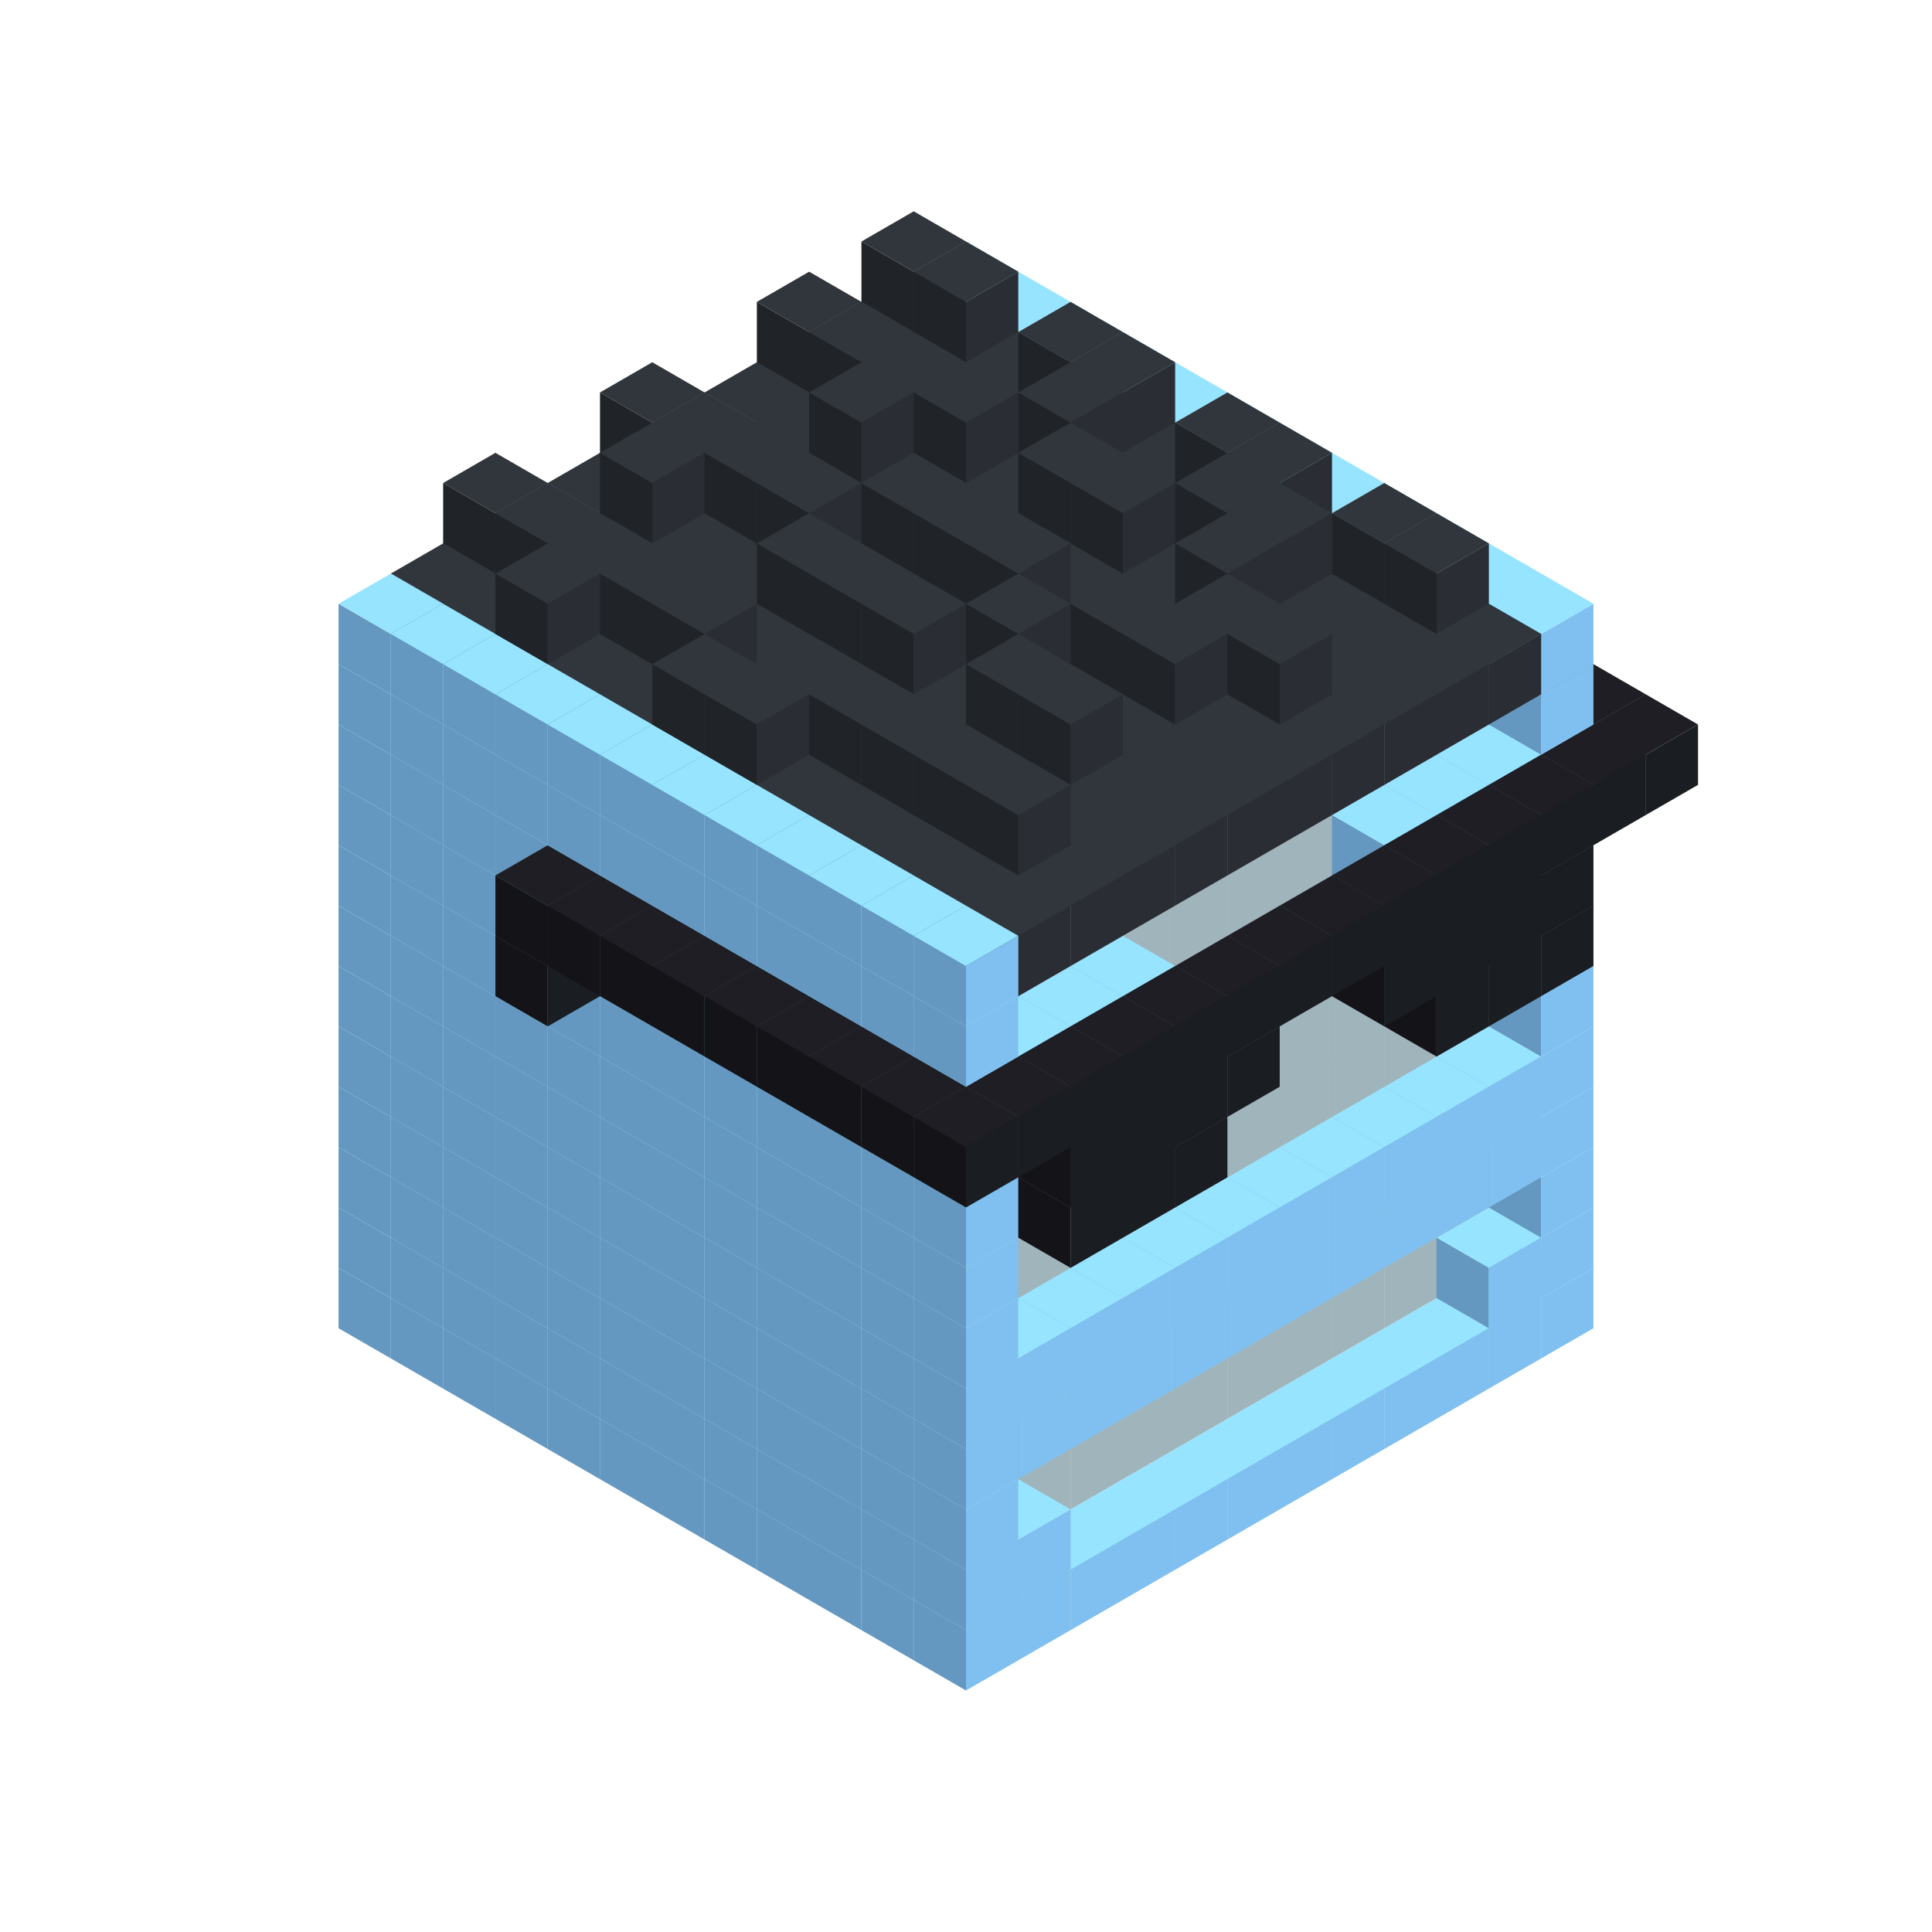
<svg width='600' height='600' viewBox='4436371 5550000 3200000 3200000' xmlns='http://www.w3.org/2000/svg' xmlns:xlink='http://www.w3.org/1999/xlink'>
<use xlink:href='#v-0x00000016-1' transform='translate(983738,3600000)'/>
<use xlink:href='#v-0x00000016-1' transform='translate(1070341,3650000)'/>
<use xlink:href='#v-0x00000016-1' transform='translate(1156944,3700000)'/>
<use xlink:href='#v-0x00000016-1' transform='translate(1243547,3750000)'/>
<use xlink:href='#v-0x00000016-1' transform='translate(1330150,3800000)'/>
<use xlink:href='#v-0x00000016-1' transform='translate(1416753,3850000)'/>
<use xlink:href='#v-0x00000016-1' transform='translate(1503356,3900000)'/>
<use xlink:href='#v-0x00000016-1' transform='translate(1589959,3950000)'/>
<use xlink:href='#v-0x00000016-1' transform='translate(1676562,4000000)'/>
<use xlink:href='#v-0x00000016-1' transform='translate(1763165,4050000)'/>
<use xlink:href='#v-0x00000016-1' transform='translate(1849768,4100000)'/>
<use xlink:href='#v-0x00000016-1' transform='translate(2889004,3600000)'/>
<use xlink:href='#v-0x00000016-1' transform='translate(2802401,3650000)'/>
<use xlink:href='#v-0x00000016-1' transform='translate(2715798,3700000)'/>
<use xlink:href='#v-0x00000016-1' transform='translate(2629195,3750000)'/>
<use xlink:href='#v-0x00000016-1' transform='translate(2542592,3800000)'/>
<use xlink:href='#v-0x00000016-1' transform='translate(2455989,3850000)'/>
<use xlink:href='#v-0x00000016-1' transform='translate(2369386,3900000)'/>
<use xlink:href='#v-0x00000016-1' transform='translate(2282783,3950000)'/>
<use xlink:href='#v-0x00000016-1' transform='translate(2196180,4000000)'/>
<use xlink:href='#v-0x00000016-1' transform='translate(2109577,4050000)'/>
<use xlink:href='#v-0x00000016-1' transform='translate(2022974,4100000)'/>
<use xlink:href='#v-0x00000016-1' transform='translate(1936371,4150000)'/>
<use xlink:href='#v-0x00000016-1' transform='translate(983738,3500000)'/>
<use xlink:href='#v-0x00000016-1' transform='translate(1070341,3550000)'/>
<use xlink:href='#v-0x00000016-1' transform='translate(1156944,3600000)'/>
<use xlink:href='#v-0x00000016-1' transform='translate(1243547,3650000)'/>
<use xlink:href='#v-0x00000016-1' transform='translate(1330150,3700000)'/>
<use xlink:href='#v-0x00000016-1' transform='translate(1416753,3750000)'/>
<use xlink:href='#v-0x00000016-1' transform='translate(1503356,3800000)'/>
<use xlink:href='#v-0x00000016-1' transform='translate(1589959,3850000)'/>
<use xlink:href='#v-0x00000016-1' transform='translate(1676562,3900000)'/>
<use xlink:href='#v-0x00000016-1' transform='translate(1763165,3950000)'/>
<use xlink:href='#v-0x00000016-2' transform='translate(2715798,3500000)'/>
<use xlink:href='#v-0x00000016-2' transform='translate(2629195,3550000)'/>
<use xlink:href='#v-0x00000016-2' transform='translate(2542592,3600000)'/>
<use xlink:href='#v-0x00000016-2' transform='translate(2455989,3650000)'/>
<use xlink:href='#v-0x00000016-2' transform='translate(2369386,3700000)'/>
<use xlink:href='#v-0x00000016-2' transform='translate(2282783,3750000)'/>
<use xlink:href='#v-0x00000016-2' transform='translate(2196180,3800000)'/>
<use xlink:href='#v-0x00000016-2' transform='translate(2109577,3850000)'/>
<use xlink:href='#v-0x00000016-2' transform='translate(2022974,3900000)'/>
<use xlink:href='#v-0x00000016-2' transform='translate(1936371,3950000)'/>
<use xlink:href='#v-0x00000016-1' transform='translate(1849768,4000000)'/>
<use xlink:href='#v-0x00000016-1' transform='translate(2889004,3500000)'/>
<use xlink:href='#v-0x00000016-1' transform='translate(2802401,3550000)'/>
<use xlink:href='#v-0x00000016-1' transform='translate(2022974,4000000)'/>
<use xlink:href='#v-0x00000016-1' transform='translate(1936371,4050000)'/>
<use xlink:href='#v-0x00000016-1' transform='translate(983738,3400000)'/>
<use xlink:href='#v-0x00000016-1' transform='translate(1070341,3450000)'/>
<use xlink:href='#v-0x00000016-1' transform='translate(1156944,3500000)'/>
<use xlink:href='#v-0x00000016-1' transform='translate(1243547,3550000)'/>
<use xlink:href='#v-0x00000016-1' transform='translate(1330150,3600000)'/>
<use xlink:href='#v-0x00000016-1' transform='translate(1416753,3650000)'/>
<use xlink:href='#v-0x00000016-1' transform='translate(1503356,3700000)'/>
<use xlink:href='#v-0x00000016-1' transform='translate(1589959,3750000)'/>
<use xlink:href='#v-0x00000016-1' transform='translate(1676562,3800000)'/>
<use xlink:href='#v-0x00000016-1' transform='translate(1763165,3850000)'/>
<use xlink:href='#v-0x00000016-2' transform='translate(2715798,3400000)'/>
<use xlink:href='#v-0x00000016-2' transform='translate(2629195,3450000)'/>
<use xlink:href='#v-0x00000016-2' transform='translate(2542592,3500000)'/>
<use xlink:href='#v-0x00000016-2' transform='translate(2455989,3550000)'/>
<use xlink:href='#v-0x00000016-2' transform='translate(2369386,3600000)'/>
<use xlink:href='#v-0x00000016-2' transform='translate(2282783,3650000)'/>
<use xlink:href='#v-0x00000016-2' transform='translate(2196180,3700000)'/>
<use xlink:href='#v-0x00000016-2' transform='translate(2109577,3750000)'/>
<use xlink:href='#v-0x00000016-2' transform='translate(2022974,3800000)'/>
<use xlink:href='#v-0x00000016-2' transform='translate(1936371,3850000)'/>
<use xlink:href='#v-0x00000016-1' transform='translate(1849768,3900000)'/>
<use xlink:href='#v-0x00000016-1' transform='translate(2889004,3400000)'/>
<use xlink:href='#v-0x00000016-1' transform='translate(1936371,3950000)'/>
<use xlink:href='#v-0x00000016-1' transform='translate(983738,3300000)'/>
<use xlink:href='#v-0x00000016-1' transform='translate(1070341,3350000)'/>
<use xlink:href='#v-0x00000016-1' transform='translate(1156944,3400000)'/>
<use xlink:href='#v-0x00000016-1' transform='translate(1243547,3450000)'/>
<use xlink:href='#v-0x00000016-1' transform='translate(1330150,3500000)'/>
<use xlink:href='#v-0x00000016-1' transform='translate(1416753,3550000)'/>
<use xlink:href='#v-0x00000016-1' transform='translate(1503356,3600000)'/>
<use xlink:href='#v-0x00000016-1' transform='translate(1589959,3650000)'/>
<use xlink:href='#v-0x00000016-1' transform='translate(1676562,3700000)'/>
<use xlink:href='#v-0x00000016-1' transform='translate(1763165,3750000)'/>
<use xlink:href='#v-0x00000016-2' transform='translate(2715798,3300000)'/>
<use xlink:href='#v-0x00000016-2' transform='translate(2629195,3350000)'/>
<use xlink:href='#v-0x00000016-2' transform='translate(2542592,3400000)'/>
<use xlink:href='#v-0x00000016-2' transform='translate(2455989,3450000)'/>
<use xlink:href='#v-0x00000016-2' transform='translate(2369386,3500000)'/>
<use xlink:href='#v-0x00000016-2' transform='translate(2282783,3550000)'/>
<use xlink:href='#v-0x00000016-2' transform='translate(2196180,3600000)'/>
<use xlink:href='#v-0x00000016-2' transform='translate(2109577,3650000)'/>
<use xlink:href='#v-0x00000016-2' transform='translate(2022974,3700000)'/>
<use xlink:href='#v-0x00000016-2' transform='translate(1936371,3750000)'/>
<use xlink:href='#v-0x00000016-1' transform='translate(1849768,3800000)'/>
<use xlink:href='#v-0x00000016-1' transform='translate(2889004,3300000)'/>
<use xlink:href='#v-0x00000016-1' transform='translate(2802401,3350000)'/>
<use xlink:href='#v-0x00000016-1' transform='translate(2715798,3400000)'/>
<use xlink:href='#v-0x00000016-1' transform='translate(2629195,3450000)'/>
<use xlink:href='#v-0x00000016-1' transform='translate(2542592,3500000)'/>
<use xlink:href='#v-0x00000016-1' transform='translate(2455989,3550000)'/>
<use xlink:href='#v-0x00000016-1' transform='translate(2369386,3600000)'/>
<use xlink:href='#v-0x00000016-1' transform='translate(2282783,3650000)'/>
<use xlink:href='#v-0x00000016-1' transform='translate(2196180,3700000)'/>
<use xlink:href='#v-0x00000016-1' transform='translate(2109577,3750000)'/>
<use xlink:href='#v-0x00000016-1' transform='translate(2022974,3800000)'/>
<use xlink:href='#v-0x00000016-1' transform='translate(1936371,3850000)'/>
<use xlink:href='#v-0x00000016-1' transform='translate(983738,3200000)'/>
<use xlink:href='#v-0x00000016-1' transform='translate(1070341,3250000)'/>
<use xlink:href='#v-0x00000016-1' transform='translate(1156944,3300000)'/>
<use xlink:href='#v-0x00000016-1' transform='translate(1243547,3350000)'/>
<use xlink:href='#v-0x00000016-1' transform='translate(1330150,3400000)'/>
<use xlink:href='#v-0x00000016-1' transform='translate(1416753,3450000)'/>
<use xlink:href='#v-0x00000016-1' transform='translate(1503356,3500000)'/>
<use xlink:href='#v-0x00000016-1' transform='translate(1589959,3550000)'/>
<use xlink:href='#v-0x00000016-1' transform='translate(1676562,3600000)'/>
<use xlink:href='#v-0x00000016-1' transform='translate(1763165,3650000)'/>
<use xlink:href='#v-0x00000016-2' transform='translate(2715798,3200000)'/>
<use xlink:href='#v-0x00000016-2' transform='translate(2629195,3250000)'/>
<use xlink:href='#v-0x00000016-2' transform='translate(2542592,3300000)'/>
<use xlink:href='#v-0x00000016-2' transform='translate(2455989,3350000)'/>
<use xlink:href='#v-0x00000016-2' transform='translate(2369386,3400000)'/>
<use xlink:href='#v-0x00000016-2' transform='translate(2282783,3450000)'/>
<use xlink:href='#v-0x00000016-2' transform='translate(2196180,3500000)'/>
<use xlink:href='#v-0x00000016-2' transform='translate(2109577,3550000)'/>
<use xlink:href='#v-0x00000016-2' transform='translate(2022974,3600000)'/>
<use xlink:href='#v-0x00000016-2' transform='translate(1936371,3650000)'/>
<use xlink:href='#v-0x00000016-1' transform='translate(1849768,3700000)'/>
<use xlink:href='#v-0x00000016-1' transform='translate(2889004,3200000)'/>
<use xlink:href='#v-0x00000016-1' transform='translate(2802401,3250000)'/>
<use xlink:href='#v-0x00000016-1' transform='translate(2715798,3300000)'/>
<use xlink:href='#v-0x00000016-1' transform='translate(2629195,3350000)'/>
<use xlink:href='#v-0x00000016-1' transform='translate(2542592,3400000)'/>
<use xlink:href='#v-0x00000016-1' transform='translate(2455989,3450000)'/>
<use xlink:href='#v-0x00000016-1' transform='translate(2369386,3500000)'/>
<use xlink:href='#v-0x00000016-1' transform='translate(2282783,3550000)'/>
<use xlink:href='#v-0x00000016-1' transform='translate(2196180,3600000)'/>
<use xlink:href='#v-0x00000016-1' transform='translate(2109577,3650000)'/>
<use xlink:href='#v-0x00000016-1' transform='translate(2022974,3700000)'/>
<use xlink:href='#v-0x00000016-1' transform='translate(1936371,3750000)'/>
<use xlink:href='#v-0x00000016-1' transform='translate(983738,3100000)'/>
<use xlink:href='#v-0x00000016-1' transform='translate(1070341,3150000)'/>
<use xlink:href='#v-0x00000016-1' transform='translate(1156944,3200000)'/>
<use xlink:href='#v-0x00000016-1' transform='translate(1243547,3250000)'/>
<use xlink:href='#v-0x00000016-1' transform='translate(1330150,3300000)'/>
<use xlink:href='#v-0x00000016-1' transform='translate(1416753,3350000)'/>
<use xlink:href='#v-0x00000016-1' transform='translate(1503356,3400000)'/>
<use xlink:href='#v-0x00000016-1' transform='translate(1589959,3450000)'/>
<use xlink:href='#v-0x00000016-1' transform='translate(1676562,3500000)'/>
<use xlink:href='#v-0x00000016-1' transform='translate(1763165,3550000)'/>
<use xlink:href='#v-0x00000016-2' transform='translate(2715798,3100000)'/>
<use xlink:href='#v-0x00000016-2' transform='translate(2629195,3150000)'/>
<use xlink:href='#v-0x00000016-2' transform='translate(2542592,3200000)'/>
<use xlink:href='#v-0x00000016-2' transform='translate(2455989,3250000)'/>
<use xlink:href='#v-0x00000016-2' transform='translate(2369386,3300000)'/>
<use xlink:href='#v-0x00000016-2' transform='translate(2282783,3350000)'/>
<use xlink:href='#v-0x00000016-2' transform='translate(2196180,3400000)'/>
<use xlink:href='#v-0x00000016-2' transform='translate(2109577,3450000)'/>
<use xlink:href='#v-0x00000016-2' transform='translate(2022974,3500000)'/>
<use xlink:href='#v-0x00000016-2' transform='translate(1936371,3550000)'/>
<use xlink:href='#v-0x00000016-1' transform='translate(1849768,3600000)'/>
<use xlink:href='#v-0x00000016-1' transform='translate(2889004,3100000)'/>
<use xlink:href='#v-0x00000016-1' transform='translate(1936371,3650000)'/>
<use xlink:href='#v-0x00000016-1' transform='translate(983738,3000000)'/>
<use xlink:href='#v-0x00000016-1' transform='translate(1070341,3050000)'/>
<use xlink:href='#v-0x00000016-1' transform='translate(1156944,3100000)'/>
<use xlink:href='#v-0x00000016-1' transform='translate(1243547,3150000)'/>
<use xlink:href='#v-0x00000016-1' transform='translate(1330150,3200000)'/>
<use xlink:href='#v-0x00000016-1' transform='translate(1416753,3250000)'/>
<use xlink:href='#v-0x00000016-1' transform='translate(1503356,3300000)'/>
<use xlink:href='#v-0x00000016-1' transform='translate(1589959,3350000)'/>
<use xlink:href='#v-0x00000016-1' transform='translate(1676562,3400000)'/>
<use xlink:href='#v-0x00000016-1' transform='translate(1763165,3450000)'/>
<use xlink:href='#v-0x00000016-2' transform='translate(2715798,3000000)'/>
<use xlink:href='#v-0x00000016-2' transform='translate(2629195,3050000)'/>
<use xlink:href='#v-0x00000016-2' transform='translate(2542592,3100000)'/>
<use xlink:href='#v-0x00000016-2' transform='translate(2455989,3150000)'/>
<use xlink:href='#v-0x00000016-2' transform='translate(2369386,3200000)'/>
<use xlink:href='#v-0x00000016-2' transform='translate(2282783,3250000)'/>
<use xlink:href='#v-0x00000016-2' transform='translate(2196180,3300000)'/>
<use xlink:href='#v-0x00000016-2' transform='translate(2109577,3350000)'/>
<use xlink:href='#v-0x00000016-2' transform='translate(2022974,3400000)'/>
<use xlink:href='#v-0x00000016-2' transform='translate(1936371,3450000)'/>
<use xlink:href='#v-0x00000016-1' transform='translate(1849768,3500000)'/>
<use xlink:href='#v-0x00000016-1' transform='translate(2889004,3000000)'/>
<use xlink:href='#v-0x00000016-1' transform='translate(1936371,3550000)'/>
<use xlink:href='#v-0x00000016-1' transform='translate(983738,2900000)'/>
<use xlink:href='#v-0x00000016-1' transform='translate(1070341,2950000)'/>
<use xlink:href='#v-0x00000016-1' transform='translate(1156944,3000000)'/>
<use xlink:href='#v-0x00000016-1' transform='translate(1243547,3050000)'/>
<use xlink:href='#v-0x00000016-1' transform='translate(1330150,3100000)'/>
<use xlink:href='#v-0x00000016-1' transform='translate(1416753,3150000)'/>
<use xlink:href='#v-0x00000016-1' transform='translate(1503356,3200000)'/>
<use xlink:href='#v-0x00000016-1' transform='translate(1589959,3250000)'/>
<use xlink:href='#v-0x00000016-1' transform='translate(1676562,3300000)'/>
<use xlink:href='#v-0x00000016-1' transform='translate(1763165,3350000)'/>
<use xlink:href='#v-0x00000016-2' transform='translate(2715798,2900000)'/>
<use xlink:href='#v-0x00000016-2' transform='translate(2629195,2950000)'/>
<use xlink:href='#v-0x00000016-2' transform='translate(2542592,3000000)'/>
<use xlink:href='#v-0x00000016-2' transform='translate(2455989,3050000)'/>
<use xlink:href='#v-0x00000016-2' transform='translate(2369386,3100000)'/>
<use xlink:href='#v-0x00000016-2' transform='translate(2282783,3150000)'/>
<use xlink:href='#v-0x00000016-2' transform='translate(2196180,3200000)'/>
<use xlink:href='#v-0x00000016-2' transform='translate(2109577,3250000)'/>
<use xlink:href='#v-0x00000016-2' transform='translate(2022974,3300000)'/>
<use xlink:href='#v-0x00000016-2' transform='translate(1936371,3350000)'/>
<use xlink:href='#v-0x00000016-1' transform='translate(1849768,3400000)'/>
<use xlink:href='#v-0x00000016-1' transform='translate(2889004,2900000)'/>
<use xlink:href='#v-0x00000016-1' transform='translate(2802401,2950000)'/>
<use xlink:href='#v-0x00000016-1' transform='translate(2715798,3000000)'/>
<use xlink:href='#v-0x00000016-1' transform='translate(2629195,3050000)'/>
<use xlink:href='#v-0x00000016-1' transform='translate(2196180,3300000)'/>
<use xlink:href='#v-0x00000016-1' transform='translate(2109577,3350000)'/>
<use xlink:href='#v-0x00000016-1' transform='translate(2022974,3400000)'/>
<use xlink:href='#v-0x00000016-1' transform='translate(1936371,3450000)'/>
<use xlink:href='#v-0x00000016-4' transform='translate(2889004,3000000)'/>
<use xlink:href='#v-0x00000016-4' transform='translate(2802401,3050000)'/>
<use xlink:href='#v-0x00000016-4' transform='translate(2715798,3100000)'/>
<use xlink:href='#v-0x00000016-4' transform='translate(2282783,3350000)'/>
<use xlink:href='#v-0x00000016-4' transform='translate(2196180,3400000)'/>
<use xlink:href='#v-0x00000016-4' transform='translate(2109577,3450000)'/>
<use xlink:href='#v-0x00000016-1' transform='translate(983738,2800000)'/>
<use xlink:href='#v-0x00000016-1' transform='translate(1070341,2850000)'/>
<use xlink:href='#v-0x00000016-1' transform='translate(1156944,2900000)'/>
<use xlink:href='#v-0x00000016-1' transform='translate(1243547,2950000)'/>
<use xlink:href='#v-0x00000016-4' transform='translate(2369386,2400000)'/>
<use xlink:href='#v-0x00000016-1' transform='translate(1330150,3000000)'/>
<use xlink:href='#v-0x00000016-4' transform='translate(1243547,3050000)'/>
<use xlink:href='#v-0x00000016-1' transform='translate(1416753,3050000)'/>
<use xlink:href='#v-0x00000016-1' transform='translate(1503356,3100000)'/>
<use xlink:href='#v-0x00000016-1' transform='translate(1589959,3150000)'/>
<use xlink:href='#v-0x00000016-1' transform='translate(1676562,3200000)'/>
<use xlink:href='#v-0x00000016-1' transform='translate(1763165,3250000)'/>
<use xlink:href='#v-0x00000016-2' transform='translate(2715798,2800000)'/>
<use xlink:href='#v-0x00000016-2' transform='translate(2629195,2850000)'/>
<use xlink:href='#v-0x00000016-2' transform='translate(2542592,2900000)'/>
<use xlink:href='#v-0x00000016-2' transform='translate(2455989,2950000)'/>
<use xlink:href='#v-0x00000016-2' transform='translate(2369386,3000000)'/>
<use xlink:href='#v-0x00000016-2' transform='translate(2282783,3050000)'/>
<use xlink:href='#v-0x00000016-2' transform='translate(2196180,3100000)'/>
<use xlink:href='#v-0x00000016-2' transform='translate(2109577,3150000)'/>
<use xlink:href='#v-0x00000016-2' transform='translate(2022974,3200000)'/>
<use xlink:href='#v-0x00000016-2' transform='translate(1936371,3250000)'/>
<use xlink:href='#v-0x00000016-1' transform='translate(1849768,3300000)'/>
<use xlink:href='#v-0x00000016-1' transform='translate(2889004,2800000)'/>
<use xlink:href='#v-0x00000016-1' transform='translate(2802401,2850000)'/>
<use xlink:href='#v-0x00000016-3' transform='translate(2715798,2900000)'/>
<use xlink:href='#v-0x00000016-3' transform='translate(2629195,2950000)'/>
<use xlink:href='#v-0x00000016-1' transform='translate(2542592,3000000)'/>
<use xlink:href='#v-0x00000016-1' transform='translate(2282783,3150000)'/>
<use xlink:href='#v-0x00000016-3' transform='translate(2196180,3200000)'/>
<use xlink:href='#v-0x00000016-3' transform='translate(2109577,3250000)'/>
<use xlink:href='#v-0x00000016-1' transform='translate(2022974,3300000)'/>
<use xlink:href='#v-0x00000016-1' transform='translate(1936371,3350000)'/>
<use xlink:href='#v-0x00000016-4' transform='translate(2889004,2900000)'/>
<use xlink:href='#v-0x00000016-4' transform='translate(2802401,2950000)'/>
<use xlink:href='#v-0x00000016-4' transform='translate(2715798,3000000)'/>
<use xlink:href='#v-0x00000016-4' transform='translate(2629195,3050000)'/>
<use xlink:href='#v-0x00000016-4' transform='translate(2369386,3200000)'/>
<use xlink:href='#v-0x00000016-4' transform='translate(2282783,3250000)'/>
<use xlink:href='#v-0x00000016-4' transform='translate(2196180,3300000)'/>
<use xlink:href='#v-0x00000016-4' transform='translate(2109577,3350000)'/>
<use xlink:href='#v-0x00000016-1' transform='translate(983738,2700000)'/>
<use xlink:href='#v-0x00000016-1' transform='translate(1070341,2750000)'/>
<use xlink:href='#v-0x00000016-1' transform='translate(1156944,2800000)'/>
<use xlink:href='#v-0x00000016-1' transform='translate(1243547,2850000)'/>
<use xlink:href='#v-0x00000016-4' transform='translate(2369386,2300000)'/>
<use xlink:href='#v-0x00000016-1' transform='translate(1330150,2900000)'/>
<use xlink:href='#v-0x00000016-4' transform='translate(1243547,2950000)'/>
<use xlink:href='#v-0x00000016-4' transform='translate(2455989,2350000)'/>
<use xlink:href='#v-0x00000016-1' transform='translate(1416753,2950000)'/>
<use xlink:href='#v-0x00000016-4' transform='translate(1330150,3000000)'/>
<use xlink:href='#v-0x00000016-4' transform='translate(2542592,2400000)'/>
<use xlink:href='#v-0x00000016-1' transform='translate(1503356,3000000)'/>
<use xlink:href='#v-0x00000016-4' transform='translate(1416753,3050000)'/>
<use xlink:href='#v-0x00000016-4' transform='translate(2629195,2450000)'/>
<use xlink:href='#v-0x00000016-1' transform='translate(1589959,3050000)'/>
<use xlink:href='#v-0x00000016-4' transform='translate(1503356,3100000)'/>
<use xlink:href='#v-0x00000016-4' transform='translate(2715798,2500000)'/>
<use xlink:href='#v-0x00000016-1' transform='translate(1676562,3100000)'/>
<use xlink:href='#v-0x00000016-4' transform='translate(1589959,3150000)'/>
<use xlink:href='#v-0x00000016-4' transform='translate(2802401,2550000)'/>
<use xlink:href='#v-0x00000016-1' transform='translate(1763165,3150000)'/>
<use xlink:href='#v-0x00000016-4' transform='translate(1676562,3200000)'/>
<use xlink:href='#v-0x00000016-4' transform='translate(2889004,2600000)'/>
<use xlink:href='#v-0x00000016-2' transform='translate(2715798,2700000)'/>
<use xlink:href='#v-0x00000016-2' transform='translate(2629195,2750000)'/>
<use xlink:href='#v-0x00000016-2' transform='translate(2542592,2800000)'/>
<use xlink:href='#v-0x00000016-2' transform='translate(2455989,2850000)'/>
<use xlink:href='#v-0x00000016-2' transform='translate(2369386,2900000)'/>
<use xlink:href='#v-0x00000016-2' transform='translate(2282783,2950000)'/>
<use xlink:href='#v-0x00000016-2' transform='translate(2196180,3000000)'/>
<use xlink:href='#v-0x00000016-2' transform='translate(2109577,3050000)'/>
<use xlink:href='#v-0x00000016-2' transform='translate(2022974,3100000)'/>
<use xlink:href='#v-0x00000016-2' transform='translate(1936371,3150000)'/>
<use xlink:href='#v-0x00000016-1' transform='translate(1849768,3200000)'/>
<use xlink:href='#v-0x00000016-4' transform='translate(1763165,3250000)'/>
<use xlink:href='#v-0x00000016-4' transform='translate(2975607,2650000)'/>
<use xlink:href='#v-0x00000016-1' transform='translate(2889004,2700000)'/>
<use xlink:href='#v-0x00000016-1' transform='translate(2802401,2750000)'/>
<use xlink:href='#v-0x00000016-1' transform='translate(2715798,2800000)'/>
<use xlink:href='#v-0x00000016-1' transform='translate(2629195,2850000)'/>
<use xlink:href='#v-0x00000016-1' transform='translate(2196180,3100000)'/>
<use xlink:href='#v-0x00000016-1' transform='translate(2109577,3150000)'/>
<use xlink:href='#v-0x00000016-1' transform='translate(2022974,3200000)'/>
<use xlink:href='#v-0x00000016-1' transform='translate(1936371,3250000)'/>
<use xlink:href='#v-0x00000016-4' transform='translate(1849768,3300000)'/>
<use xlink:href='#v-0x00000016-4' transform='translate(3062210,2700000)'/>
<use xlink:href='#v-0x00000016-4' transform='translate(2975607,2750000)'/>
<use xlink:href='#v-0x00000016-4' transform='translate(2889004,2800000)'/>
<use xlink:href='#v-0x00000016-4' transform='translate(2802401,2850000)'/>
<use xlink:href='#v-0x00000016-4' transform='translate(2715798,2900000)'/>
<use xlink:href='#v-0x00000016-4' transform='translate(2629195,2950000)'/>
<use xlink:href='#v-0x00000016-4' transform='translate(2542592,3000000)'/>
<use xlink:href='#v-0x00000016-4' transform='translate(2455989,3050000)'/>
<use xlink:href='#v-0x00000016-4' transform='translate(2369386,3100000)'/>
<use xlink:href='#v-0x00000016-4' transform='translate(2282783,3150000)'/>
<use xlink:href='#v-0x00000016-4' transform='translate(2196180,3200000)'/>
<use xlink:href='#v-0x00000016-4' transform='translate(2109577,3250000)'/>
<use xlink:href='#v-0x00000016-4' transform='translate(2022974,3300000)'/>
<use xlink:href='#v-0x00000016-4' transform='translate(1936371,3350000)'/>
<use xlink:href='#v-0x00000016-1' transform='translate(983738,2600000)'/>
<use xlink:href='#v-0x00000016-1' transform='translate(1070341,2650000)'/>
<use xlink:href='#v-0x00000016-1' transform='translate(1156944,2700000)'/>
<use xlink:href='#v-0x00000016-1' transform='translate(1243547,2750000)'/>
<use xlink:href='#v-0x00000016-1' transform='translate(1330150,2800000)'/>
<use xlink:href='#v-0x00000016-1' transform='translate(1416753,2850000)'/>
<use xlink:href='#v-0x00000016-1' transform='translate(1503356,2900000)'/>
<use xlink:href='#v-0x00000016-1' transform='translate(1589959,2950000)'/>
<use xlink:href='#v-0x00000016-1' transform='translate(1676562,3000000)'/>
<use xlink:href='#v-0x00000016-1' transform='translate(1763165,3050000)'/>
<use xlink:href='#v-0x00000016-2' transform='translate(2715798,2600000)'/>
<use xlink:href='#v-0x00000016-2' transform='translate(2629195,2650000)'/>
<use xlink:href='#v-0x00000016-2' transform='translate(2542592,2700000)'/>
<use xlink:href='#v-0x00000016-2' transform='translate(2455989,2750000)'/>
<use xlink:href='#v-0x00000016-2' transform='translate(2369386,2800000)'/>
<use xlink:href='#v-0x00000016-2' transform='translate(2282783,2850000)'/>
<use xlink:href='#v-0x00000016-2' transform='translate(2196180,2900000)'/>
<use xlink:href='#v-0x00000016-2' transform='translate(2109577,2950000)'/>
<use xlink:href='#v-0x00000016-2' transform='translate(2022974,3000000)'/>
<use xlink:href='#v-0x00000016-2' transform='translate(1936371,3050000)'/>
<use xlink:href='#v-0x00000016-1' transform='translate(1849768,3100000)'/>
<use xlink:href='#v-0x00000016-1' transform='translate(2889004,2600000)'/>
<use xlink:href='#v-0x00000016-1' transform='translate(1936371,3150000)'/>
<use xlink:href='#v-0x00000016-1' transform='translate(1936371,1950000)'/>
<use xlink:href='#v-0x00000016-5' transform='translate(1849768,2000000)'/>
<use xlink:href='#v-0x00000016-5' transform='translate(1763165,2050000)'/>
<use xlink:href='#v-0x00000016-5' transform='translate(1676562,2100000)'/>
<use xlink:href='#v-0x00000016-5' transform='translate(1589959,2150000)'/>
<use xlink:href='#v-0x00000016-5' transform='translate(1503356,2200000)'/>
<use xlink:href='#v-0x00000016-5' transform='translate(1416753,2250000)'/>
<use xlink:href='#v-0x00000016-5' transform='translate(1330150,2300000)'/>
<use xlink:href='#v-0x00000016-5' transform='translate(1243547,2350000)'/>
<use xlink:href='#v-0x00000016-5' transform='translate(1156944,2400000)'/>
<use xlink:href='#v-0x00000016-5' transform='translate(1070341,2450000)'/>
<use xlink:href='#v-0x00000016-1' transform='translate(983738,2500000)'/>
<use xlink:href='#v-0x00000016-1' transform='translate(2022974,2000000)'/>
<use xlink:href='#v-0x00000016-5' transform='translate(1936371,2050000)'/>
<use xlink:href='#v-0x00000016-5' transform='translate(1849768,2100000)'/>
<use xlink:href='#v-0x00000016-5' transform='translate(1763165,2150000)'/>
<use xlink:href='#v-0x00000016-5' transform='translate(1676562,2200000)'/>
<use xlink:href='#v-0x00000016-5' transform='translate(1589959,2250000)'/>
<use xlink:href='#v-0x00000016-5' transform='translate(1503356,2300000)'/>
<use xlink:href='#v-0x00000016-5' transform='translate(1416753,2350000)'/>
<use xlink:href='#v-0x00000016-5' transform='translate(1330150,2400000)'/>
<use xlink:href='#v-0x00000016-5' transform='translate(1243547,2450000)'/>
<use xlink:href='#v-0x00000016-5' transform='translate(1156944,2500000)'/>
<use xlink:href='#v-0x00000016-1' transform='translate(1070341,2550000)'/>
<use xlink:href='#v-0x00000016-1' transform='translate(2109577,2050000)'/>
<use xlink:href='#v-0x00000016-5' transform='translate(2022974,2100000)'/>
<use xlink:href='#v-0x00000016-5' transform='translate(1936371,2150000)'/>
<use xlink:href='#v-0x00000016-5' transform='translate(1849768,2200000)'/>
<use xlink:href='#v-0x00000016-5' transform='translate(1763165,2250000)'/>
<use xlink:href='#v-0x00000016-5' transform='translate(1676562,2300000)'/>
<use xlink:href='#v-0x00000016-5' transform='translate(1589959,2350000)'/>
<use xlink:href='#v-0x00000016-5' transform='translate(1503356,2400000)'/>
<use xlink:href='#v-0x00000016-5' transform='translate(1416753,2450000)'/>
<use xlink:href='#v-0x00000016-5' transform='translate(1330150,2500000)'/>
<use xlink:href='#v-0x00000016-5' transform='translate(1243547,2550000)'/>
<use xlink:href='#v-0x00000016-1' transform='translate(1156944,2600000)'/>
<use xlink:href='#v-0x00000016-1' transform='translate(2196180,2100000)'/>
<use xlink:href='#v-0x00000016-5' transform='translate(2109577,2150000)'/>
<use xlink:href='#v-0x00000016-5' transform='translate(2022974,2200000)'/>
<use xlink:href='#v-0x00000016-5' transform='translate(1936371,2250000)'/>
<use xlink:href='#v-0x00000016-5' transform='translate(1849768,2300000)'/>
<use xlink:href='#v-0x00000016-5' transform='translate(1763165,2350000)'/>
<use xlink:href='#v-0x00000016-5' transform='translate(1676562,2400000)'/>
<use xlink:href='#v-0x00000016-5' transform='translate(1589959,2450000)'/>
<use xlink:href='#v-0x00000016-5' transform='translate(1503356,2500000)'/>
<use xlink:href='#v-0x00000016-5' transform='translate(1416753,2550000)'/>
<use xlink:href='#v-0x00000016-5' transform='translate(1330150,2600000)'/>
<use xlink:href='#v-0x00000016-1' transform='translate(1243547,2650000)'/>
<use xlink:href='#v-0x00000016-1' transform='translate(2282783,2150000)'/>
<use xlink:href='#v-0x00000016-5' transform='translate(2196180,2200000)'/>
<use xlink:href='#v-0x00000016-5' transform='translate(2109577,2250000)'/>
<use xlink:href='#v-0x00000016-5' transform='translate(2022974,2300000)'/>
<use xlink:href='#v-0x00000016-5' transform='translate(1936371,2350000)'/>
<use xlink:href='#v-0x00000016-5' transform='translate(1849768,2400000)'/>
<use xlink:href='#v-0x00000016-5' transform='translate(1763165,2450000)'/>
<use xlink:href='#v-0x00000016-5' transform='translate(1676562,2500000)'/>
<use xlink:href='#v-0x00000016-5' transform='translate(1589959,2550000)'/>
<use xlink:href='#v-0x00000016-5' transform='translate(1503356,2600000)'/>
<use xlink:href='#v-0x00000016-5' transform='translate(1416753,2650000)'/>
<use xlink:href='#v-0x00000016-1' transform='translate(1330150,2700000)'/>
<use xlink:href='#v-0x00000016-1' transform='translate(2369386,2200000)'/>
<use xlink:href='#v-0x00000016-5' transform='translate(2282783,2250000)'/>
<use xlink:href='#v-0x00000016-5' transform='translate(2196180,2300000)'/>
<use xlink:href='#v-0x00000016-5' transform='translate(2109577,2350000)'/>
<use xlink:href='#v-0x00000016-5' transform='translate(2022974,2400000)'/>
<use xlink:href='#v-0x00000016-5' transform='translate(1936371,2450000)'/>
<use xlink:href='#v-0x00000016-5' transform='translate(1849768,2500000)'/>
<use xlink:href='#v-0x00000016-5' transform='translate(1763165,2550000)'/>
<use xlink:href='#v-0x00000016-5' transform='translate(1676562,2600000)'/>
<use xlink:href='#v-0x00000016-5' transform='translate(1589959,2650000)'/>
<use xlink:href='#v-0x00000016-5' transform='translate(1503356,2700000)'/>
<use xlink:href='#v-0x00000016-1' transform='translate(1416753,2750000)'/>
<use xlink:href='#v-0x00000016-1' transform='translate(2455989,2250000)'/>
<use xlink:href='#v-0x00000016-5' transform='translate(2369386,2300000)'/>
<use xlink:href='#v-0x00000016-5' transform='translate(2282783,2350000)'/>
<use xlink:href='#v-0x00000016-5' transform='translate(2196180,2400000)'/>
<use xlink:href='#v-0x00000016-5' transform='translate(2109577,2450000)'/>
<use xlink:href='#v-0x00000016-5' transform='translate(2022974,2500000)'/>
<use xlink:href='#v-0x00000016-5' transform='translate(1936371,2550000)'/>
<use xlink:href='#v-0x00000016-5' transform='translate(1849768,2600000)'/>
<use xlink:href='#v-0x00000016-5' transform='translate(1763165,2650000)'/>
<use xlink:href='#v-0x00000016-5' transform='translate(1676562,2700000)'/>
<use xlink:href='#v-0x00000016-5' transform='translate(1589959,2750000)'/>
<use xlink:href='#v-0x00000016-1' transform='translate(1503356,2800000)'/>
<use xlink:href='#v-0x00000016-1' transform='translate(2542592,2300000)'/>
<use xlink:href='#v-0x00000016-5' transform='translate(2455989,2350000)'/>
<use xlink:href='#v-0x00000016-5' transform='translate(2369386,2400000)'/>
<use xlink:href='#v-0x00000016-5' transform='translate(2282783,2450000)'/>
<use xlink:href='#v-0x00000016-5' transform='translate(2196180,2500000)'/>
<use xlink:href='#v-0x00000016-5' transform='translate(2109577,2550000)'/>
<use xlink:href='#v-0x00000016-5' transform='translate(2022974,2600000)'/>
<use xlink:href='#v-0x00000016-5' transform='translate(1936371,2650000)'/>
<use xlink:href='#v-0x00000016-5' transform='translate(1849768,2700000)'/>
<use xlink:href='#v-0x00000016-5' transform='translate(1763165,2750000)'/>
<use xlink:href='#v-0x00000016-5' transform='translate(1676562,2800000)'/>
<use xlink:href='#v-0x00000016-1' transform='translate(1589959,2850000)'/>
<use xlink:href='#v-0x00000016-1' transform='translate(2629195,2350000)'/>
<use xlink:href='#v-0x00000016-5' transform='translate(2542592,2400000)'/>
<use xlink:href='#v-0x00000016-5' transform='translate(2455989,2450000)'/>
<use xlink:href='#v-0x00000016-5' transform='translate(2369386,2500000)'/>
<use xlink:href='#v-0x00000016-5' transform='translate(2282783,2550000)'/>
<use xlink:href='#v-0x00000016-5' transform='translate(2196180,2600000)'/>
<use xlink:href='#v-0x00000016-5' transform='translate(2109577,2650000)'/>
<use xlink:href='#v-0x00000016-5' transform='translate(2022974,2700000)'/>
<use xlink:href='#v-0x00000016-5' transform='translate(1936371,2750000)'/>
<use xlink:href='#v-0x00000016-5' transform='translate(1849768,2800000)'/>
<use xlink:href='#v-0x00000016-5' transform='translate(1763165,2850000)'/>
<use xlink:href='#v-0x00000016-1' transform='translate(1676562,2900000)'/>
<use xlink:href='#v-0x00000016-1' transform='translate(2715798,2400000)'/>
<use xlink:href='#v-0x00000016-5' transform='translate(2629195,2450000)'/>
<use xlink:href='#v-0x00000016-5' transform='translate(2542592,2500000)'/>
<use xlink:href='#v-0x00000016-5' transform='translate(2455989,2550000)'/>
<use xlink:href='#v-0x00000016-5' transform='translate(2369386,2600000)'/>
<use xlink:href='#v-0x00000016-5' transform='translate(2282783,2650000)'/>
<use xlink:href='#v-0x00000016-5' transform='translate(2196180,2700000)'/>
<use xlink:href='#v-0x00000016-5' transform='translate(2109577,2750000)'/>
<use xlink:href='#v-0x00000016-5' transform='translate(2022974,2800000)'/>
<use xlink:href='#v-0x00000016-5' transform='translate(1936371,2850000)'/>
<use xlink:href='#v-0x00000016-5' transform='translate(1849768,2900000)'/>
<use xlink:href='#v-0x00000016-1' transform='translate(1763165,2950000)'/>
<use xlink:href='#v-0x00000016-1' transform='translate(2802401,2450000)'/>
<use xlink:href='#v-0x00000016-5' transform='translate(2715798,2500000)'/>
<use xlink:href='#v-0x00000016-5' transform='translate(2629195,2550000)'/>
<use xlink:href='#v-0x00000016-5' transform='translate(2542592,2600000)'/>
<use xlink:href='#v-0x00000016-5' transform='translate(2455989,2650000)'/>
<use xlink:href='#v-0x00000016-5' transform='translate(2369386,2700000)'/>
<use xlink:href='#v-0x00000016-5' transform='translate(2282783,2750000)'/>
<use xlink:href='#v-0x00000016-5' transform='translate(2196180,2800000)'/>
<use xlink:href='#v-0x00000016-5' transform='translate(2109577,2850000)'/>
<use xlink:href='#v-0x00000016-5' transform='translate(2022974,2900000)'/>
<use xlink:href='#v-0x00000016-5' transform='translate(1936371,2950000)'/>
<use xlink:href='#v-0x00000016-1' transform='translate(1849768,3000000)'/>
<use xlink:href='#v-0x00000016-1' transform='translate(2889004,2500000)'/>
<use xlink:href='#v-0x00000016-5' transform='translate(2802401,2550000)'/>
<use xlink:href='#v-0x00000016-5' transform='translate(2715798,2600000)'/>
<use xlink:href='#v-0x00000016-5' transform='translate(2629195,2650000)'/>
<use xlink:href='#v-0x00000016-5' transform='translate(2542592,2700000)'/>
<use xlink:href='#v-0x00000016-5' transform='translate(2455989,2750000)'/>
<use xlink:href='#v-0x00000016-5' transform='translate(2369386,2800000)'/>
<use xlink:href='#v-0x00000016-5' transform='translate(2282783,2850000)'/>
<use xlink:href='#v-0x00000016-5' transform='translate(2196180,2900000)'/>
<use xlink:href='#v-0x00000016-5' transform='translate(2109577,2950000)'/>
<use xlink:href='#v-0x00000016-5' transform='translate(2022974,3000000)'/>
<use xlink:href='#v-0x00000016-1' transform='translate(1936371,3050000)'/>
<use xlink:href='#v-0x00000016-5' transform='translate(1849768,1900000)'/>
<use xlink:href='#v-0x00000016-5' transform='translate(1676562,2000000)'/>
<use xlink:href='#v-0x00000016-5' transform='translate(1416753,2150000)'/>
<use xlink:href='#v-0x00000016-5' transform='translate(1156944,2300000)'/>
<use xlink:href='#v-0x00000016-5' transform='translate(1936371,1950000)'/>
<use xlink:href='#v-0x00000016-5' transform='translate(1763165,2050000)'/>
<use xlink:href='#v-0x00000016-5' transform='translate(1503356,2200000)'/>
<use xlink:href='#v-0x00000016-5' transform='translate(1416753,2250000)'/>
<use xlink:href='#v-0x00000016-5' transform='translate(1243547,2350000)'/>
<use xlink:href='#v-0x00000016-5' transform='translate(1849768,2100000)'/>
<use xlink:href='#v-0x00000016-5' transform='translate(1763165,2150000)'/>
<use xlink:href='#v-0x00000016-5' transform='translate(1589959,2250000)'/>
<use xlink:href='#v-0x00000016-5' transform='translate(1330150,2400000)'/>
<use xlink:href='#v-0x00000016-5' transform='translate(1243547,2450000)'/>
<use xlink:href='#v-0x00000016-5' transform='translate(2109577,2050000)'/>
<use xlink:href='#v-0x00000016-5' transform='translate(1936371,2150000)'/>
<use xlink:href='#v-0x00000016-5' transform='translate(1676562,2300000)'/>
<use xlink:href='#v-0x00000016-5' transform='translate(1416753,2450000)'/>
<use xlink:href='#v-0x00000016-5' transform='translate(2196180,2100000)'/>
<use xlink:href='#v-0x00000016-5' transform='translate(2109577,2150000)'/>
<use xlink:href='#v-0x00000016-5' transform='translate(1849768,2300000)'/>
<use xlink:href='#v-0x00000016-5' transform='translate(1676562,2400000)'/>
<use xlink:href='#v-0x00000016-5' transform='translate(1503356,2500000)'/>
<use xlink:href='#v-0x00000016-5' transform='translate(2109577,2250000)'/>
<use xlink:href='#v-0x00000016-5' transform='translate(1936371,2350000)'/>
<use xlink:href='#v-0x00000016-5' transform='translate(1763165,2450000)'/>
<use xlink:href='#v-0x00000016-5' transform='translate(1503356,2600000)'/>
<use xlink:href='#v-0x00000016-5' transform='translate(2369386,2200000)'/>
<use xlink:href='#v-0x00000016-5' transform='translate(2196180,2300000)'/>
<use xlink:href='#v-0x00000016-5' transform='translate(2022974,2400000)'/>
<use xlink:href='#v-0x00000016-5' transform='translate(1849768,2500000)'/>
<use xlink:href='#v-0x00000016-5' transform='translate(1676562,2600000)'/>
<use xlink:href='#v-0x00000016-5' transform='translate(1589959,2650000)'/>
<use xlink:href='#v-0x00000016-5' transform='translate(2455989,2250000)'/>
<use xlink:href='#v-0x00000016-5' transform='translate(2369386,2300000)'/>
<use xlink:href='#v-0x00000016-5' transform='translate(2022974,2500000)'/>
<use xlink:href='#v-0x00000016-5' transform='translate(1763165,2650000)'/>
<use xlink:href='#v-0x00000016-5' transform='translate(2455989,2350000)'/>
<use xlink:href='#v-0x00000016-5' transform='translate(2369386,2400000)'/>
<use xlink:href='#v-0x00000016-5' transform='translate(2196180,2500000)'/>
<use xlink:href='#v-0x00000016-5' transform='translate(2022974,2600000)'/>
<use xlink:href='#v-0x00000016-5' transform='translate(1849768,2700000)'/>
<use xlink:href='#v-0x00000016-5' transform='translate(2629195,2350000)'/>
<use xlink:href='#v-0x00000016-5' transform='translate(2369386,2500000)'/>
<use xlink:href='#v-0x00000016-5' transform='translate(2282783,2550000)'/>
<use xlink:href='#v-0x00000016-5' transform='translate(2109577,2650000)'/>
<use xlink:href='#v-0x00000016-5' transform='translate(1936371,2750000)'/>
<use xlink:href='#v-0x00000016-5' transform='translate(2715798,2400000)'/>
<use xlink:href='#v-0x00000016-5' transform='translate(2455989,2550000)'/>
<use xlink:href='#v-0x00000016-5' transform='translate(2022974,2800000)'/>
<defs>
<g id='v-0x00000016-1'>
<polygon points='4100000,4100000 4100000,4200000 4013397,4150000 4013397,4050000' fill='#6498c0'/>
<polygon points='4100000,4100000 4100000,4200000 4186602,4150000 4186602,4050000' fill='#80c0f0'/>
<polygon points='4100000,4100000 4013397,4050000 4100000,4000000 4186602,4050000' fill='#96e4ff'/>
</g>
<g id='v-0x00000016-2'>
<polygon points='4100000,4100000 4100000,4200000 4013397,4150000 4013397,4050000' fill='#809094'/>
<polygon points='4100000,4100000 4100000,4200000 4186602,4150000 4186602,4050000' fill='#a0b4bb'/>
<polygon points='4100000,4100000 4013397,4050000 4100000,4000000 4186602,4050000' fill='#c0d8de'/>
</g>
<g id='v-0x00000016-3'>
<polygon points='4100000,4100000 4100000,4200000 4013397,4150000 4013397,4050000' fill='#202044'/>
<polygon points='4100000,4100000 4100000,4200000 4186602,4150000 4186602,4050000' fill='#282858'/>
<polygon points='4100000,4100000 4013397,4050000 4100000,4000000 4186602,4050000' fill='#303066'/>
</g>
<g id='v-0x00000016-4'>
<polygon points='4100000,4100000 4100000,4200000 4013397,4150000 4013397,4050000' fill='#141418'/>
<polygon points='4100000,4100000 4100000,4200000 4186602,4150000 4186602,4050000' fill='#1a1d22'/>
<polygon points='4100000,4100000 4013397,4050000 4100000,4000000 4186602,4050000' fill='#1e1e24'/>
</g>
<g id='v-0x00000016-5'>
<polygon points='4100000,4100000 4100000,4200000 4013397,4150000 4013397,4050000' fill='#202428'/>
<polygon points='4100000,4100000 4100000,4200000 4186602,4150000 4186602,4050000' fill='#2a2d33'/>
<polygon points='4100000,4100000 4013397,4050000 4100000,4000000 4186602,4050000' fill='#30363c'/>
</g>
</defs>
</svg>
